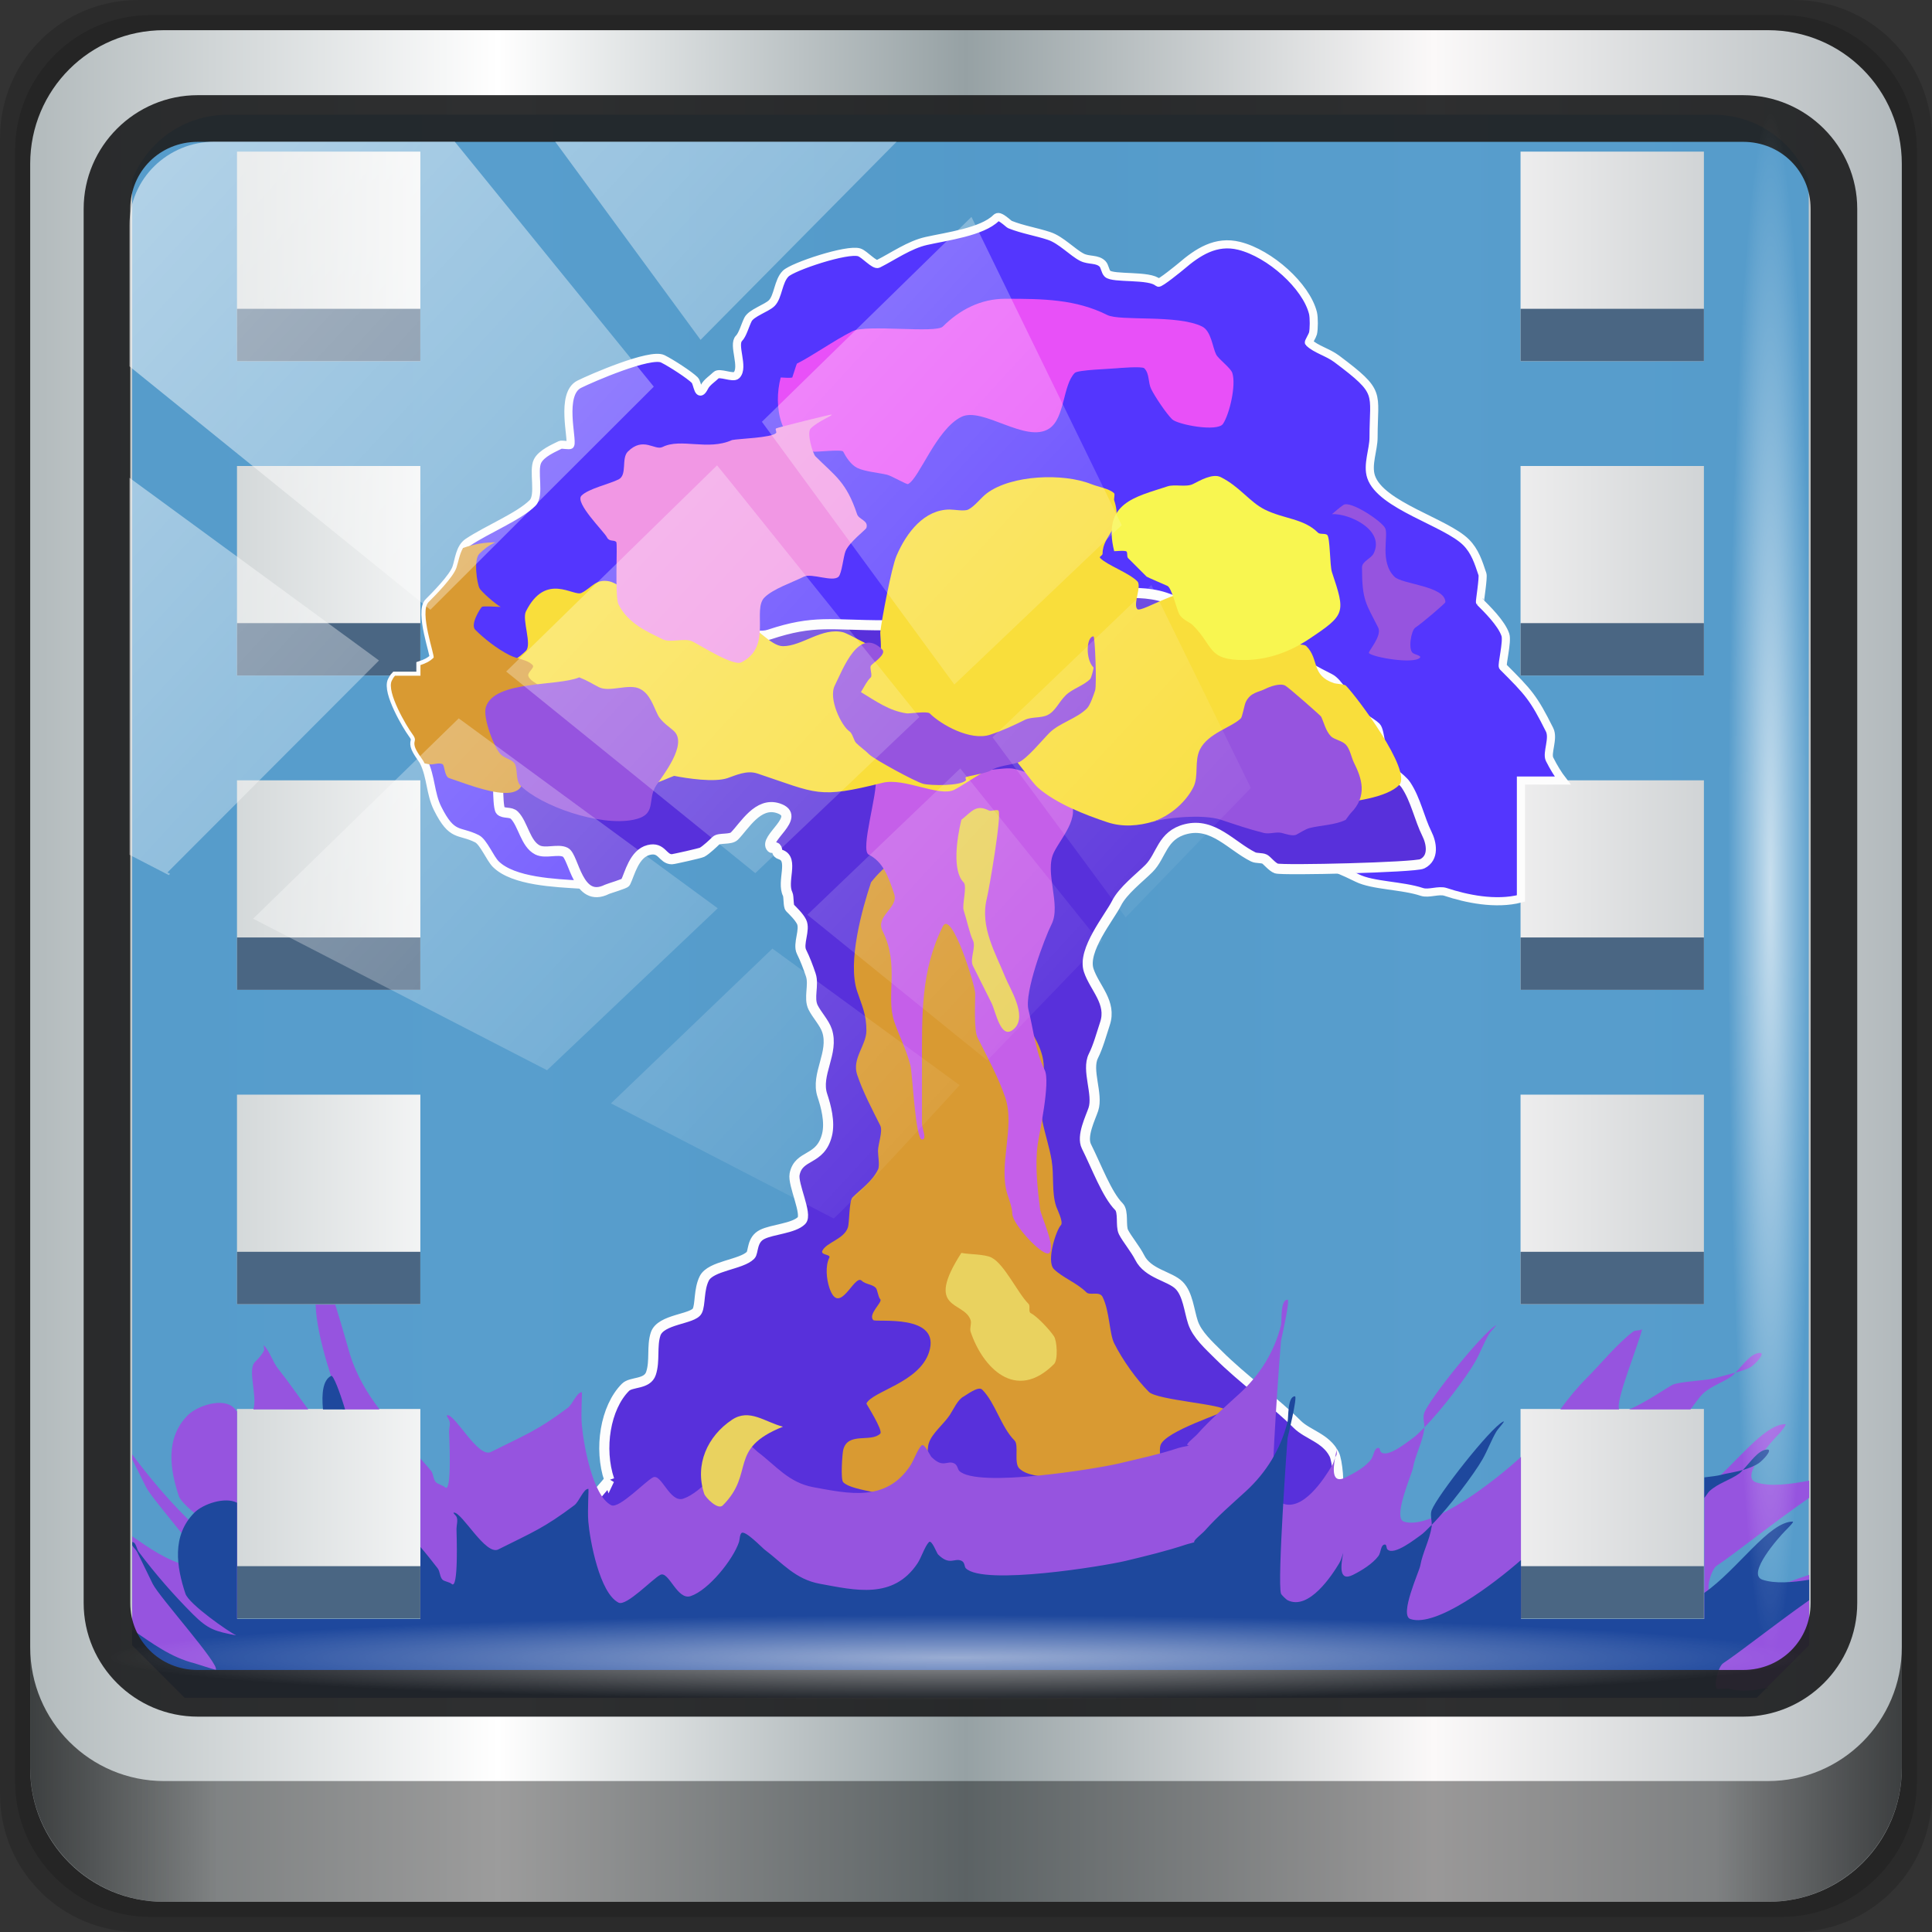 <?xml version="1.0" encoding="UTF-8" standalone="no"?>
<!-- Created with Inkscape (http://www.inkscape.org/) -->

<svg
   xmlns:dc="http://purl.org/dc/elements/1.1/"
   xmlns:cc="http://creativecommons.org/ns#"
   xmlns:rdf="http://www.w3.org/1999/02/22-rdf-syntax-ns#"
   xmlns:svg="http://www.w3.org/2000/svg"
   xmlns="http://www.w3.org/2000/svg"
   xmlns:xlink="http://www.w3.org/1999/xlink"
   xmlns:sodipodi="http://sodipodi.sourceforge.net/DTD/sodipodi-0.dtd"
   xmlns:inkscape="http://www.inkscape.org/namespaces/inkscape"
   width="96"
   height="96"
   id="svg13094"
   version="1.1"
   inkscape:version="0.92.2 5c3e80d, 2017-08-06"
   sodipodi:docname="transmageddon.svg">
  <rect width="100%" height="100%" fill="#333333" stroke="none"/>
  <sodipodi:namedview
     id="base"
     pagecolor="#ffffff"
     bordercolor="#666666"
     borderopacity="1.0"
     inkscape:pageopacity="0"
     inkscape:pageshadow="2"
     inkscape:zoom="3.1015626"
     inkscape:cx="38.366897"
     inkscape:cy="31.239983"
     inkscape:document-units="px"
     inkscape:current-layer="svg13094"
     showgrid="false"
     inkscape:snap-bbox="true"
     inkscape:bbox-paths="true"
     inkscape:bbox-nodes="true"
     inkscape:snap-bbox-edge-midpoints="true"
     inkscape:snap-bbox-midpoints="true"
     inkscape:object-paths="true"
     inkscape:snap-intersection-paths="true"
     inkscape:object-nodes="true"
     inkscape:snap-smooth-nodes="true"
     inkscape:snap-midpoints="true"
     inkscape:snap-object-midpoints="true"
     inkscape:snap-center="true"
     showguides="true"
     inkscape:guide-bbox="true"
     inkscape:window-width="1280"
     inkscape:window-height="972"
     inkscape:window-x="0"
     inkscape:window-y="23"
     inkscape:window-maximized="1"
     inkscape:snap-global="false"
     fit-margin-top="0"
     fit-margin-left="0"
     fit-margin-right="0"
     fit-margin-bottom="0"
     showborder="true"
     inkscape:showpageshadow="false"
     inkscape:snap-page="true">
    <inkscape:grid
       type="xygrid"
       id="grid3075"
       empspacing="5"
       visible="true"
       enabled="true"
       snapvisiblegridlinesonly="true"
       originx="1.6362304e-08"
       originy="18"
       spacingx="1"
       spacingy="1" />
  </sodipodi:namedview>
  <defs
     id="defs13096">
    <linearGradient
       inkscape:collect="always"
       xlink:href="#linearGradient6139-0"
       id="linearGradient4071"
       gradientUnits="userSpaceOnUse"
       gradientTransform="matrix(1.107,0,0,1.107,-5.143,-4.036)"
       x1="6"
       y1="47"
       x2="90"
       y2="47" />
    <linearGradient
       id="linearGradient6139-0">
      <stop
         id="stop6141-2"
         offset="0"
         style="stop-color:#b2babc;stop-opacity:1" />
      <stop
         style="stop-color:#ffffff;stop-opacity:1;"
         offset="0.25"
         id="stop6151-0" />
      <stop
         style="stop-color:#96a1a4;stop-opacity:1"
         offset="0.5"
         id="stop6147-1" />
      <stop
         id="stop6149-4"
         offset="0.75"
         style="stop-color:#fbf9f9;stop-opacity:1;" />
      <stop
         id="stop6143-4"
         offset="1"
         style="stop-color:#b2b9bc;stop-opacity:1" />
    </linearGradient>
    <linearGradient
       gradientTransform="translate(-2.95e-6,2.6e-5)"
       inkscape:collect="always"
       xlink:href="#linearGradient3832-0-6-1-1"
       id="linearGradient4129"
       x1="1.5"
       y1="88.172"
       x2="94.5"
       y2="88.172"
       gradientUnits="userSpaceOnUse" />
    <linearGradient
       id="linearGradient3832-0-6-1-1">
      <stop
         style="stop-color:#000000;stop-opacity:1;"
         offset="0"
         id="stop3834-6-3-7-1" />
      <stop
         id="stop3872-2-4"
         offset="0.1"
         style="stop-color:#000000;stop-opacity:0.588;" />
      <stop
         style="stop-color:#000000;stop-opacity:0.588;"
         offset="0.9"
         id="stop3844-6-2-7-6" />
      <stop
         style="stop-color:#000000;stop-opacity:1;"
         offset="1"
         id="stop3836-5-0-2-9" />
    </linearGradient>
    <radialGradient
       inkscape:collect="always"
       xlink:href="#linearGradient3737"
       id="radialGradient7462"
       gradientUnits="userSpaceOnUse"
       gradientTransform="matrix(0.975,0,0,0.049,33.899,80.167)"
       cx="13.948"
       cy="44.893"
       fx="13.948"
       fy="44.893"
       r="43.199" />
    <linearGradient
       id="linearGradient3737">
      <stop
         offset="0"
         style="stop-color:#ffffff;stop-opacity:1"
         id="stop3739" />
      <stop
         offset="1"
         style="stop-color:#ffffff;stop-opacity:0"
         id="stop3741" />
    </linearGradient>
    <radialGradient
       inkscape:collect="always"
       xlink:href="#linearGradient3737"
       id="radialGradient7464"
       gradientUnits="userSpaceOnUse"
       gradientTransform="matrix(0.888,0,0,0.049,31.545,-90.168)"
       cx="13.948"
       cy="44.893"
       fx="13.948"
       fy="44.893"
       r="43.199" />
    <linearGradient
       inkscape:collect="always"
       xlink:href="#linearGradient3737"
       id="linearGradient4767"
       gradientUnits="userSpaceOnUse"
       x1="2.771"
       y1="-28.642"
       x2="50.528"
       y2="14.514" />
    <clipPath
       id="clipPath4156-4-1"
       clipPathUnits="userSpaceOnUse">
      <path
         inkscape:connector-curvature="0"
         id="path4158-0-8"
         d="m 27.046,-55.695 -14.214,13.321 h 0.061 l 15.653,21.771 10.231,-10.546 C 38.562,-32.302 27.468,-54.819 27.046,-55.695 Z M 9.647,-39.383 -5.241,-25.321 15.988,-7.806 26.372,-18.383 Z m 31.491,12.951 -9.741,9.714 8.945,12.458 7.781,-7.555 z m -49.84,4.379 -13.754,12.982 26.283,13.846 0.061,-0.062 -0.123,-0.062 L 13.599,-5.401 -8.702,-22.053 Z m 38.015,7.401 -9.803,9.775 11.579,9.559 7.628,-7.401 -8.669,-11.009 z m 20.187,5.674 -7.383,7.216 6.188,8.542 5.82,-6.137 z m -32.195,6.322 -9.557,9.498 13.662,7.185 7.934,-7.678 z m 23.312,2.374 -7.107,6.938 8.363,6.907 5.361,-5.674 -0.061,-0.092 -0.092,0.123 -6.464,-8.203 z m -8.73,8.542 -7.505,7.339 10.354,5.458 c 1.397,-1.321 5.675,-6.123 5.851,-6.322 z"
         style="opacity:0.6;fill:#ffffff;fill-opacity:1;stroke:none" />
    </clipPath>
    <linearGradient
       id="ButtonShadow-16"
       gradientTransform="scale(1.006,0.994)"
       x1="45.448"
       y1="92.54"
       x2="45.448"
       y2="7.017"
       gradientUnits="userSpaceOnUse">
      <stop
         style="stop-color:#000000;stop-opacity:1;"
         offset="0"
         id="stop3750-6" />
      <stop
         style="stop-color:#000000;stop-opacity:0.588;"
         offset="1"
         id="stop3752-4" />
    </linearGradient>
    <clipPath
       clipPathUnits="userSpaceOnUse"
       id="clipPath4355-7">
      <rect
         style="fill:#ffffff;fill-opacity:1;fill-rule:nonzero;stroke:none"
         id="rect4357-5"
         width="84"
         height="80"
         x="6"
         y="6"
         rx="6"
         ry="6" />
    </clipPath>
    <clipPath
       clipPathUnits="userSpaceOnUse"
       id="clipPath4355-9">
      <rect
         style="fill:#ffffff;fill-opacity:1;fill-rule:nonzero;stroke:none"
         id="rect4357-1"
         width="84"
         height="80"
         x="6"
         y="6"
         rx="6"
         ry="6" />
    </clipPath>
    <clipPath
       clipPathUnits="userSpaceOnUse"
       id="clipPath4355-1">
      <rect
         style="fill:#ffffff;fill-opacity:1;fill-rule:nonzero;stroke:none"
         id="rect4357-9"
         width="84"
         height="80"
         x="6"
         y="6"
         rx="6"
         ry="6" />
    </clipPath>
    <clipPath
       clipPathUnits="userSpaceOnUse"
       id="clipPath3943-52-0">
      <path
         id="path3945-4-1"
         d="m 69.781,20.844 -5,3.438 c 5.587,5.537 9,13.328 9,21.812 0,8.434 -3.377,16.096 -8.906,21.625 l 5,3.438 C 76.078,64.576 80,55.844 80,46.094 c 2e-6,-9.797 -3.963,-18.66 -10.219,-25.25 z M 40,24.062 28.906,36.219 H 21.5 c -0.823,0 -1.5,0.677 -1.5,1.5 v 1 14.844 1 c 0,0.823 0.684,1.61 1.5,1.5 h 7.406 L 40,68 V 66 26.062 Z m 20.594,3.281 -5,3.438 L 55.5,30.875 c 3.938,3.89 6.406,9.25 6.406,15.219 0,5.921 -2.43,11.148 -6.312,15.031 l 0.094,0.094 5.094,3.438 c 4.475,-4.908 7.25,-11.402 7.25,-18.562 0,-7.231 -2.879,-13.831 -7.438,-18.75 z m -9.25,6.5 -5.219,3.625 c 2.222,2.218 3.719,5.24 3.719,8.625 0,3.337 -1.459,6.228 -3.625,8.438 l 5.219,3.625 c 2.822,-3.237 4.531,-7.434 4.531,-12.062 0,-4.673 -1.754,-9.001 -4.625,-12.25 z"
         style="color:#000000;display:inline;overflow:visible;visibility:visible;opacity:0.8;fill:#ff00ff;fill-opacity:1;fill-rule:nonzero;stroke:none;stroke-width:1;marker:none;enable-background:accumulate"
         inkscape:connector-curvature="0" />
    </clipPath>
  </defs>
  <g
     id="g3043"
     inkscape:export-filename="folder.png"
     inkscape:export-xdpi="90"
     inkscape:export-ydpi="90"
     transform="translate(-0.625,32.082)" />
  <g
     id="scalable"
     transform="matrix(1.039,0,0,1.039,1214.722,1910.812)"
     inkscape:label="#g3701"
     style="fill:#ffffff" />
  <path
     style="display:inline;opacity:0.15;fill:#000000;fill-opacity:1;fill-rule:nonzero;stroke:none"
     d="M 89.143,2.6e-5 H 6.857 C 3.058,2.6e-5 -5.5e-7,3.058 -5.5e-7,6.857 V 89.143 c 0,3.799 3.058,6.857 6.857,6.857 H 89.143 c 3.799,0 6.857,-3.058 6.857,-6.857 V 6.857 C 96,3.058 92.942,2.6e-5 89.143,2.6e-5 Z"
     id="path3288"
     inkscape:connector-curvature="0" />
  <path
     inkscape:connector-curvature="0"
     id="path4085"
     d="M 88.5,0.75 H 7.5 c -3.739,0 -6.75,3.01 -6.75,6.75 V 88.5 c 0,3.74 3.011,6.75 6.75,6.75 H 88.5 c 3.74,0 6.75,-3.01 6.75,-6.75 V 7.5 c 0,-3.739 -3.01,-6.75 -6.75,-6.75 z"
     style="display:inline;opacity:0.15;fill:#000000;fill-opacity:1;fill-rule:nonzero;stroke:none" />
  <path
     style="display:inline;fill:url(#linearGradient4071);fill-opacity:1;fill-rule:nonzero;stroke:none"
     d="M 87.857,1.5 H 8.143 c -3.68,0 -6.643,2.963 -6.643,6.643 V 87.857 c 0,3.68 2.963,6.643 6.643,6.643 H 87.857 c 3.68,0 6.643,-2.963 6.643,-6.643 V 8.143 c 0,-3.68 -2.963,-6.643 -6.643,-6.643 z"
     id="rect4251-1"
     inkscape:connector-curvature="0" />
  <g
     transform="translate(147.063,-68.453)"
     id="g1085">
    <g
       id="g974">
      <path
         inkscape:connector-curvature="0"
         style="display:inline;opacity:0.96;fill:#519acb;fill-opacity:1;fill-rule:nonzero;stroke:none;stroke-width:1.03"
         d="m -135.736,74.152 c -2.177,0 -4.008,1.331 -4.758,3.24 v 36.342 34.662 c 1.123,1.405 2.822,2.318 4.758,2.318 h 4.1 65.59 4.1 c 1.935,0 3.635,-0.913 4.758,-2.318 v -34.662 -36.342 c -0.75,-1.909 -2.58,-3.24 -4.758,-3.24 z m 0.449,1.836 h 9.111 v 10.412 h -9.111 z m 63.779,0 h 9.111 v 10.412 h -9.111 z m -63.779,15.619 h 9.111 v 10.412 h -9.111 z m 63.779,0 h 9.111 v 10.412 h -9.111 z m -63.779,15.619 h 9.111 v 10.412 h -9.111 z m 63.779,0 h 9.111 v 10.412 h -9.111 z m -63.779,15.619 h 9.111 v 10.414 h -9.111 z m 63.779,0 h 9.111 v 10.414 h -9.111 z m -63.779,15.619 h 9.111 v 10.414 h -9.111 z m 63.779,0 h 9.111 v 10.414 h -9.111 z"
         id="path3400-6" />
      <path
         sodipodi:nodetypes="cccccccccccccccccccccccccccccccccccccccccccccccccc"
         inkscape:connector-curvature="0"
         id="path4021"
         d="m -135.287,83.797 v 2.603 h 9.111 v -2.603 z m 63.779,0 v 2.603 h 9.111 v -2.603 z m -63.779,15.619 v 2.603 h 9.111 v -2.603 z m 63.779,0 v 2.603 h 9.111 v -2.603 z m -63.779,15.619 v 2.603 h 9.111 v -2.603 z m 63.779,0 v 2.603 h 9.111 v -2.603 z m -63.779,15.619 v 2.603 h 9.111 v -2.603 z m 63.779,0 v 2.603 h 9.111 v -2.603 z M -135.287,146.275 v 2.603 h 9.111 V 146.275 Z m 63.779,0 v 2.603 h 9.111 V 146.275 Z"
         style="color:#000000;display:inline;overflow:visible;visibility:visible;fill:#4a6683;fill-opacity:1;fill-rule:nonzero;stroke:none;stroke-width:2.975;marker:none;enable-background:accumulate" />
      <g
         id="g3863"
         transform="matrix(1.302,0,0,1.302,-140.494,69.48)">
        <path
           style="color:#000000;display:inline;overflow:visible;visibility:visible;fill:#5436fe;fill-opacity:1;fill-rule:nonzero;stroke:#fdfdfd;stroke-width:0.31;stroke-miterlimit:4;stroke-dasharray:none;stroke-opacity:1;marker:none;enable-background:accumulate"
           d="m 33.094,7.5 c -0.051,-0.016 -0.091,-0.002 -0.125,0.031 -0.527,0.527 -1.883,0.703 -2.656,0.875 -0.656,0.146 -1.279,0.592 -1.844,0.875 -0.141,0.07 -0.514,-0.369 -0.719,-0.438 -0.458,-0.153 -2.545,0.545 -2.812,0.812 -0.289,0.289 -0.282,0.876 -0.531,1.125 -0.194,0.194 -0.78,0.372 -0.906,0.625 -0.114,0.229 -0.205,0.58 -0.344,0.719 -0.249,0.249 0.206,1.106 -0.094,1.406 -0.133,0.133 -0.649,-0.133 -0.781,0 -0.124,0.124 -0.355,0.273 -0.438,0.438 -0.248,0.495 -0.254,-0.129 -0.375,-0.25 -0.196,-0.196 -0.883,-0.644 -1.219,-0.812 -0.474,-0.237 -2.724,0.737 -3.188,0.969 -0.74,0.37 -0.243,2.111 -0.344,2.312 -0.02,0.039 -0.329,-0.023 -0.375,0 -0.258,0.129 -0.725,0.324 -0.875,0.625 -0.184,0.368 0.108,1.299 -0.188,1.594 -0.515,0.515 -1.724,1.004 -2.469,1.5 -0.308,0.205 -0.339,0.674 -0.438,0.969 -0.124,0.373 -0.833,1.083 -1.062,1.312 -0.375,0.375 0.25,2.062 0.188,2.125 -0.144,0.144 -0.32,0.221 -0.5,0.281 V 25 h -0.969 c -0.053,0.055 -0.086,0.11 -0.125,0.188 -0.214,0.429 0.575,1.756 0.781,2.031 0.2,0.267 0.035,0.233 0.094,0.469 0.051,0.202 0.291,0.488 0.344,0.594 0.284,0.569 0.248,1.214 0.531,1.781 0.558,1.117 0.809,0.811 1.5,1.156 0.252,0.126 0.502,0.752 0.719,0.969 0.672,0.672 2.311,0.723 3.188,0.781 0.692,-0.138 1.767,-0.627 2.031,-1.156 0.093,-0.185 0.202,-0.546 0.344,-0.688 0.303,-0.303 0.836,-0.324 1.25,-0.531 0.615,-0.308 1.149,-0.762 1.75,-1.062 0.298,-0.149 1.572,-0.101 1.875,0 0.492,0.164 1.222,0.065 1.688,0.344 0.677,0.406 1.679,0.826 2.625,1.062 1.212,0.303 2.773,-0.094 4,-0.094 0.616,0 2.114,0.271 2.656,0 0.657,-0.329 3.378,-1.103 4.062,-0.875 1.05,0.35 2.062,0.719 3.094,1.062 0.285,0.095 0.485,0.363 0.781,0.438 1.352,0.338 2.565,0.767 3.531,1.25 0.591,0.295 1.715,0.28 2.469,0.531 0.265,0.088 0.641,-0.088 0.906,0 0.78,0.26 1.917,0.503 2.875,0.25 V 29 h 1.594 c -0.173,-0.225 -0.341,-0.495 -0.5,-0.812 -0.119,-0.238 0.166,-0.793 0,-1.125 -0.614,-1.229 -0.799,-1.424 -1.781,-2.406 -0.055,-0.055 0.179,-0.963 0.094,-1.219 -0.148,-0.444 -0.719,-1 -0.969,-1.25 -0.016,-0.016 0.136,-0.935 0.094,-1.062 -0.155,-0.465 -0.287,-0.88 -0.625,-1.219 -0.767,-0.767 -3.26,-1.406 -3.625,-2.5 -0.153,-0.459 0.094,-1.036 0.094,-1.5 0,-1.748 0.332,-1.697 -1.406,-3 -0.338,-0.254 -0.806,-0.368 -1.062,-0.625 -0.015,-0.015 0.136,-0.263 0.156,-0.344 0.04,-0.16 0.043,-0.609 0,-0.781 C 44.805,10.126 43.419,8.886 42.25,8.594 41.356,8.37 40.664,8.833 40.031,9.375 39.992,9.409 39.207,10.051 39.156,10 38.843,9.687 37.428,9.865 37.219,9.656 37.13,9.568 37.12,9.37 37.031,9.281 36.826,9.076 36.515,9.164 36.25,9.031 35.896,8.854 35.448,8.368 35,8.219 34.51,8.055 33.989,7.977 33.5,7.781 33.45,7.761 33.246,7.549 33.094,7.5 Z"
           id="path3794"
           inkscape:connector-curvature="0" />
        <path
           inkscape:connector-curvature="0"
           id="path3792"
           d="m 18.208,55.691 c -0.401,-1.188 -0.156,-2.761 0.619,-3.536 0.219,-0.219 0.829,-0.099 0.972,-0.53 0.159,-0.478 0.023,-1.042 0.177,-1.503 0.192,-0.576 1.429,-0.559 1.591,-0.884 0.121,-0.242 0.052,-0.811 0.265,-1.237 0.244,-0.487 1.404,-0.52 1.768,-0.884 0.116,-0.116 0.036,-0.593 0.442,-0.795 0.391,-0.196 1.199,-0.227 1.503,-0.53 0.234,-0.234 -0.343,-1.38 -0.265,-1.768 0.156,-0.782 0.984,-0.488 1.237,-1.503 0.122,-0.49 -0.041,-1.095 -0.177,-1.503 -0.269,-0.806 0.458,-1.63 0.177,-2.475 -0.101,-0.302 -0.388,-0.599 -0.53,-0.884 -0.181,-0.362 0.04,-0.851 -0.088,-1.237 -0.101,-0.303 -0.221,-0.618 -0.354,-0.884 -0.153,-0.306 0.153,-0.843 0,-1.149 -0.097,-0.194 -0.327,-0.415 -0.442,-0.53 -0.068,-0.068 -0.039,-0.431 -0.088,-0.53 -0.238,-0.476 0.249,-1.331 -0.265,-1.503 -0.222,-0.074 -0.077,-0.165 -0.177,-0.265 -0.042,-0.042 -0.135,0.042 -0.177,0 -0.337,-0.337 1.2,-1.191 0.265,-1.503 -0.78,-0.26 -1.295,0.676 -1.679,1.061 -0.15,0.15 -0.585,0.054 -0.707,0.177 -0.061,0.061 -0.378,0.366 -0.53,0.442 -0.076,0.038 -1.083,0.265 -1.149,0.265 -0.355,0 -0.375,-0.481 -0.884,-0.354 -0.561,0.14 -0.726,0.922 -0.884,1.237 -0.026,0.053 -0.646,0.235 -0.707,0.265 -1.124,0.562 -1.256,-1.246 -1.591,-1.414 -0.282,-0.141 -0.757,0.063 -1.061,-0.088 -0.462,-0.231 -0.551,-0.993 -0.884,-1.326 -0.14,-0.14 -0.408,-0.054 -0.53,-0.177 -0.075,-0.075 -0.088,-0.669 -0.088,-0.795 0,-0.966 -0.221,-0.984 0.707,-1.679 0.106,-0.079 0.478,-0.125 0.53,-0.177 0.225,-0.225 0.219,-0.463 0.53,-0.619 0.25,-0.125 0.677,-0.058 0.884,-0.265 0.382,-0.382 -0.443,-1.677 -0.177,-2.21 0.369,-0.738 1.427,-0.897 1.945,-1.414 0.066,-0.066 0.613,0 0.707,0 0.843,0 2.362,-0.273 3.182,0 0.523,0.174 1.468,0.63 2.033,0.442 1.731,-0.577 2.36,-0.354 4.419,-0.354 0.121,0 0.704,0.091 0.795,0 0.24,-0.24 0.379,-0.909 0.619,-1.149 0.04,-0.04 0.653,-0.159 0.707,-0.177 0.215,-0.072 0.57,-0.265 0.795,-0.265 0.207,0 0.331,0.138 0.53,0.088 0.595,-0.149 0.001,-0.001 0.177,-0.177 0.4,-0.4 2.438,0.346 2.917,0.442 1.311,0.262 2.887,-0.246 4.154,0.177 0.804,0.268 1.497,0.794 2.298,1.061 0.367,0.122 1.535,0.033 1.768,0.265 1.12,1.12 0.987,1.156 2.21,1.768 0.318,0.159 0.638,0.78 0.884,1.149 0.18,0.269 0.715,0.538 0.884,0.707 0.138,0.138 0.195,1.028 0.265,1.237 0.133,0.398 0.683,0.671 0.884,0.972 0.372,0.558 0.512,1.289 0.795,1.856 0.178,0.355 0.286,0.918 -0.177,1.149 -0.275,0.138 -5.32,0.26 -5.568,0.177 -0.153,-0.051 -0.365,-0.315 -0.442,-0.354 -0.121,-0.061 -0.315,-0.025 -0.442,-0.088 -0.836,-0.418 -1.527,-1.32 -2.563,-1.061 -0.927,0.232 -0.925,1.013 -1.414,1.503 -0.359,0.359 -0.996,0.844 -1.237,1.326 -0.269,0.539 -1.317,1.794 -1.061,2.563 0.225,0.674 0.888,1.225 0.619,2.033 -0.136,0.408 -0.256,0.866 -0.442,1.237 -0.27,0.539 0.192,1.456 0,2.033 -0.109,0.326 -0.462,1.02 -0.265,1.414 0.392,0.784 0.784,1.845 1.237,2.298 0.193,0.193 0.058,0.734 0.177,0.972 0.131,0.261 0.458,0.651 0.619,0.972 0.314,0.628 1.148,0.706 1.503,1.061 0.336,0.336 0.383,0.971 0.53,1.414 0.158,0.475 0.614,0.879 0.972,1.237 0.896,0.896 2.182,1.829 3.005,2.652 0.399,0.399 1.1,0.521 1.414,1.149 0.116,0.231 0.226,1.227 0.088,1.503 -0.814,1.627 -2.496,1.591 -4.154,2.033 -0.66,0.176 -1.263,0.394 -1.945,0.53 -1.338,0.268 -2.64,0.721 -3.977,0.972 -0.716,0.134 -1.408,0.009 -2.121,0.088 -2.542,0.282 -5.023,0.354 -7.601,0.354 -0.578,0 -0.95,0.098 -1.503,0.177 -1.647,0.235 -3.425,-0.11 -4.95,-0.619 -0.459,-0.153 -1.031,-0.412 -1.414,-0.795 -0.186,-0.186 -0.865,-2.158 -0.707,-2.475 0.136,-0.272 0.423,-0.534 0.619,-0.795 z"
           style="color:#000000;display:inline;overflow:visible;visibility:visible;fill:#5830db;fill-opacity:1;fill-rule:nonzero;stroke:#fdfdfd;stroke-width:0.386;stroke-miterlimit:4;stroke-dasharray:none;stroke-opacity:1;marker:none;enable-background:accumulate" />
        <path
           inkscape:connector-curvature="0"
           id="path3829"
           d="m 28.196,32.887 c -0.328,0.982 -0.907,3.024 -0.53,4.154 0.183,0.55 0.354,0.875 0.354,1.503 0,0.556 -0.558,1.067 -0.354,1.679 0.224,0.671 0.582,1.34 0.884,1.945 0.105,0.211 -0.088,0.708 -0.088,0.972 0,0.171 0.075,0.557 0,0.707 -0.234,0.469 -0.659,0.747 -0.972,1.061 -0.135,0.135 -0.112,0.953 -0.177,1.149 -0.149,0.447 -0.812,0.563 -0.972,0.884 -0.087,0.174 0.33,0.136 0.265,0.265 -0.161,0.322 -0.109,0.821 0,1.149 0.383,1.15 0.953,-0.55 1.237,-0.265 0.133,0.133 0.398,0.133 0.53,0.265 0.074,0.074 0.093,0.358 0.177,0.442 0.102,0.102 -0.486,0.575 -0.265,0.795 0.096,0.096 2.623,-0.268 2.121,1.237 -0.384,1.153 -2.151,1.474 -2.386,1.945 -0.007,0.013 0.647,1.032 0.53,1.149 -0.352,0.352 -1.24,-0.078 -1.414,0.619 -0.034,0.135 -0.109,1.129 0,1.237 0.387,0.387 2.035,0.357 2.298,0.884 0.053,0.106 0.735,0.414 0.884,0.265 0.476,-0.476 -0.125,-2.011 0.088,-2.652 0.124,-0.371 0.563,-0.712 0.795,-1.061 0.144,-0.217 0.306,-0.595 0.53,-0.707 0.101,-0.051 0.559,-0.413 0.707,-0.265 0.505,0.505 0.716,1.423 1.237,1.945 0.171,0.171 -0.032,0.852 0.177,1.061 0.541,0.541 2.043,0.109 2.475,0.972 0.333,0.667 -0.976,2.21 0.354,2.21 0.156,0 0.666,0.086 0.795,0 0.573,-0.382 1.592,-0.885 2.033,-1.326 0.064,-0.064 0,-0.428 0,-0.53 0,-0.501 -0.385,-1.85 -0.265,-2.21 0.18,-0.54 2.475,-1.247 2.475,-1.326 0,-0.23 -2.599,-0.389 -2.917,-0.707 -0.471,-0.471 -1.003,-1.21 -1.326,-1.856 -0.184,-0.368 -0.174,-1.231 -0.442,-1.768 -0.118,-0.236 -0.483,-0.041 -0.619,-0.177 -0.365,-0.365 -0.918,-0.565 -1.237,-0.884 -0.306,-0.306 0.09,-1.504 0.265,-1.679 0.109,-0.109 -0.15,-0.625 -0.177,-0.707 -0.184,-0.553 -0.077,-1.17 -0.177,-1.768 -0.085,-0.508 -0.252,-0.996 -0.354,-1.503 -0.158,-0.789 0.195,-1.696 0,-2.475 -0.183,-0.732 -0.733,-1.314 -0.972,-2.033 -0.1,-0.299 -0.099,-0.662 -0.177,-0.972 -0.18,-0.719 0.298,-2.408 0,-3.005 -0.215,-0.429 -0.583,-0.697 -0.884,-1.149 -0.345,-0.518 -0.973,-1.723 -1.945,-1.237 -0.212,0.106 -0.382,0.363 -0.619,0.442 -0.893,0.298 -1.4,0.645 -1.945,1.326 z"
           style="color:#000000;display:inline;overflow:visible;visibility:visible;fill:#d99a32;fill-opacity:1;fill-rule:nonzero;stroke:none;stroke-width:2;marker:none;enable-background:accumulate" />
        <path
           style="color:#000000;display:inline;overflow:visible;visibility:visible;fill:#9654df;fill-opacity:1;fill-rule:nonzero;stroke:none;stroke-width:2;marker:none;enable-background:accumulate"
           d="m 44.094,48.812 c -0.289,0 -0.211,0.812 -0.25,0.969 -0.259,1.034 -0.808,1.905 -1.594,2.625 -0.538,0.493 -1.106,0.983 -1.594,1.531 -0.125,0.141 -0.532,0.438 -0.344,0.438 0.121,0 -0.26,0.055 -0.375,0.094 -0.747,0.249 -1.512,0.409 -2.281,0.594 -0.799,0.192 -5.422,0.953 -6.094,0.281 C 31.505,55.286 31.497,55.123 31.375,55.062 31.097,54.924 30.956,55.269 30.5,54.812 30.454,54.766 30.229,54.271 30.125,54.375 29.966,54.534 29.836,54.933 29.688,55.156 28.76,56.548 27.331,56.211 26,55.969 25.052,55.796 24.571,55.147 23.875,54.625 23.795,54.565 23.099,53.87 22.969,54 c -0.069,0.069 -0.033,0.288 -0.062,0.375 -0.221,0.662 -1.186,1.802 -1.875,2.031 -0.516,0.172 -0.836,-0.973 -1.156,-0.812 -0.291,0.146 -1.297,1.211 -1.594,1.062 -0.728,-0.364 -1.066,-2.388 -1.125,-3.094 -0.037,-0.446 0.026,-1.219 0,-1.219 -0.187,0 -0.351,0.458 -0.531,0.594 -1.164,0.873 -1.616,1.027 -2.938,1.688 -0.483,0.241 -1.34,-1.406 -1.656,-1.406 -0.066,0 0.033,0.129 0.062,0.188 0.066,0.132 0,0.29 0,0.438 0,0.12 0.122,2.404 -0.156,2.125 -0.062,-0.062 -0.282,-0.125 -0.344,-0.188 -0.112,-0.112 -0.09,-0.312 -0.188,-0.438 C 11.28,55.182 11.133,55.033 11,54.875 V 61 H 4 v -7.938 c -0.009,-0.003 -0.022,0.003 -0.031,0 C 3.97,53.036 3.927,52.989 3.875,52.938 3.475,52.538 2.494,52.85 2.125,53.219 1.249,54.095 1.444,55.301 1.781,56.312 1.916,56.717 3.438,57.772 3.719,57.906 2.914,57.745 2.626,57.689 2.031,57.094 1.3,56.363 0.623,55.549 0,54.719 v 0.188 l 0.531,1.062 c 0.256,0.512 2.557,3.068 2.375,3.25 -0.008,0.008 -0.771,-0.247 -0.781,-0.25 C 1.316,58.766 0.657,58.295 0,57.844 V 62 l 2,2 h 30 30 l 2,-2 v -2.688 c -1.098,0.352 -2.146,0.932 -3.375,0.625 -0.046,-0.011 -0.419,0.037 -0.438,0 -0.106,-0.212 0.1,-0.848 0.281,-0.969 C 61.183,58.493 62.6,57.343 64,56.375 v -0.656 c -0.722,0.135 -1.491,0.243 -2.031,0.062 -0.636,-0.212 0.644,-1.613 0.875,-1.844 0.049,-0.049 0.316,-0.375 0.25,-0.375 -0.838,0 -1.927,1.56 -3.094,2.5 V 61 h -7 v -6.188 c -0.867,0.805 -3.397,2.826 -4.469,2.469 -0.434,-0.145 0.303,-1.807 0.344,-2.031 0.094,-0.52 0.356,-0.972 0.438,-1.5 0.003,-0.02 -7.17e-4,-0.042 0,-0.062 -0.157,0.159 -0.322,0.329 -0.438,0.406 -0.159,0.106 -0.967,0.783 -1.219,0.531 -0.047,-0.047 -0.028,-0.156 -0.094,-0.156 -0.172,0 -0.178,0.3 -0.281,0.438 -0.227,0.303 -0.655,0.531 -0.969,0.688 -0.54,0.27 -0.481,-0.32 -0.406,-0.75 -0.036,0.107 -0.067,0.216 -0.125,0.312 -0.268,0.446 -1.123,1.813 -1.938,1.406 -0.048,-0.024 -0.265,-0.2 -0.281,-0.25 -0.15,-0.449 0.275,-5.904 0.281,-5.938 0.003,-0.013 0.359,-1.562 0.25,-1.562 z m 1.812,6.031 c 0.015,-0.044 0.048,-0.081 0.062,-0.125 0.006,-0.017 -0.004,-0.25 0,-0.25 0.029,0 -0.026,0.164 -0.062,0.375 z M 49.312,53.688 c 0.683,-0.69 1.618,-1.94 1.938,-2.5 0.194,-0.34 0.341,-0.746 0.531,-1.062 0.054,-0.089 0.23,-0.274 0.281,-0.344 -0.488,0.244 -2.536,2.788 -2.75,3.344 -0.067,0.173 0.006,0.376 0,0.562 z M 7,49 c 0.034,1.262 0.738,3.21 1.031,4 H 9.438 C 8.961,52.373 8.555,51.683 8.312,50.906 8.256,50.725 7.994,49.777 7.75,49 Z m 50.625,0.938 c -0.097,0.073 -0.247,0.021 -0.344,0.094 -0.606,0.455 -1.24,1.24 -1.781,1.781 -0.365,0.365 -0.691,0.768 -1,1.188 h 2.25 c -0.16,-0.297 0.689,-2.34 0.875,-3.062 z m -52.594,0.625 c -0.042,-0.042 0.026,0.135 0,0.188 C 4.942,50.929 4.819,51.056 4.688,51.188 4.385,51.49 4.786,52.457 4.625,53 H 6.719 C 6.34,52.496 5.969,51.946 5.562,51.438 5.363,51.188 5.249,50.78 5.031,50.562 Z M 62.125,50.844 c -0.349,0 -0.667,0.482 -0.938,0.75 0.23,-0.065 0.454,-0.126 0.594,-0.219 0.177,-0.118 0.556,-0.531 0.344,-0.531 z m -0.938,0.75 c -0.296,0.084 -0.6,0.161 -0.812,0.219 -0.335,0.091 -1.336,0.121 -1.594,0.25 C 58.605,52.151 57.675,52.788 57.125,53 h 2.344 c 0.191,-0.256 0.382,-0.513 0.469,-0.594 0.346,-0.32 0.748,-0.414 1.125,-0.688 0.035,-0.025 0.088,-0.088 0.125,-0.125 z"
           id="path3831"
           inkscape:connector-curvature="0" />
        <path
           style="color:#000000;display:inline;overflow:visible;visibility:visible;fill:#1e489d;fill-opacity:1;fill-rule:nonzero;stroke:none;stroke-width:2;marker:none;enable-background:accumulate"
           d="M 7.594,51.719 C 7.282,51.875 7.223,52.375 7.281,53 H 8.125 C 7.917,52.312 7.672,51.68 7.594,51.719 Z M 44.375,52.5 c -0.289,0 -0.242,0.812 -0.281,0.969 -0.259,1.034 -0.808,1.936 -1.594,2.656 -0.538,0.493 -1.075,0.951 -1.562,1.5 -0.11,0.123 -0.451,0.378 -0.406,0.438 0.041,0.007 -0.207,0.059 -0.312,0.094 -0.747,0.249 -1.543,0.44 -2.312,0.625 -0.799,0.192 -5.422,0.953 -6.094,0.281 -0.058,-0.058 -0.034,-0.22 -0.156,-0.281 -0.278,-0.139 -0.45,0.206 -0.906,-0.25 -0.046,-0.046 -0.24,-0.573 -0.344,-0.469 -0.159,0.159 -0.289,0.589 -0.438,0.812 -0.928,1.391 -2.388,1.023 -3.719,0.781 -0.948,-0.172 -1.429,-0.791 -2.125,-1.312 -0.08,-0.06 -0.745,-0.755 -0.875,-0.625 -0.069,0.069 -0.065,0.256 -0.094,0.344 -0.221,0.662 -1.155,1.833 -1.844,2.062 -0.516,0.172 -0.836,-0.973 -1.156,-0.812 -0.291,0.146 -1.297,1.211 -1.594,1.062 -0.728,-0.364 -1.097,-2.388 -1.156,-3.094 -0.037,-0.446 0.026,-1.25 0,-1.25 -0.187,0 -0.351,0.489 -0.531,0.625 -1.164,0.873 -1.585,1.027 -2.906,1.688 -0.483,0.241 -1.372,-1.406 -1.688,-1.406 -0.066,0 0.064,0.097 0.094,0.156 0.066,0.132 0,0.321 0,0.469 0,0.12 0.091,2.372 -0.188,2.094 C 12.125,59.594 11.906,59.562 11.844,59.5 11.732,59.388 11.754,59.188 11.656,59.062 11.445,58.79 11.228,58.513 11,58.25 V 61 H 4 V 56.562 C 3.543,56.324 2.707,56.606 2.375,56.938 1.499,57.814 1.694,59.02 2.031,60.031 2.166,60.436 3.688,61.49 3.969,61.625 3.164,61.464 2.908,61.408 2.312,60.812 1.581,60.081 0.873,59.268 0.25,58.438 0.162,58.32 0.147,58.062 0,58.062 v 0.125 c 0.049,0.079 0.152,0.18 0.188,0.25 l 0.594,1.219 C 1.037,60.168 3.369,62.756 3.188,62.938 3.179,62.946 2.385,62.69 2.375,62.688 1.463,62.46 0.74,61.908 0,61.406 V 62 l 2,2 h 30 30 l 0.375,-0.375 c -0.473,0.107 -0.945,0.162 -1.469,0.031 -0.046,-0.011 -0.419,0.037 -0.438,0 -0.106,-0.212 0.069,-0.848 0.25,-0.969 C 61.383,62.244 62.695,61.201 64,60.281 V 59.5 c -0.647,0.106 -1.309,0.157 -1.781,0 -0.636,-0.212 0.644,-1.644 0.875,-1.875 0.049,-0.049 0.347,-0.344 0.281,-0.344 -0.907,0 -2.1,1.829 -3.375,2.719 v 1 h -7 v -2.25 c -1.033,0.904 -3.232,2.579 -4.219,2.25 -0.434,-0.145 0.334,-1.807 0.375,-2.031 0.094,-0.52 0.356,-0.972 0.438,-1.5 0.003,-0.02 -7.31e-4,-0.042 0,-0.062 -0.163,0.166 -0.319,0.327 -0.438,0.406 -0.159,0.106 -0.998,0.783 -1.25,0.531 -0.047,-0.047 -0.028,-0.188 -0.094,-0.188 -0.172,0 -0.147,0.3 -0.25,0.438 -0.227,0.303 -0.655,0.562 -0.969,0.719 -0.579,0.29 -0.453,-0.416 -0.375,-0.844 -0.047,0.141 -0.08,0.279 -0.156,0.406 -0.268,0.446 -1.155,1.813 -1.969,1.406 -0.048,-0.024 -0.233,-0.2 -0.25,-0.25 -0.15,-0.449 0.244,-5.904 0.25,-5.938 C 44.096,54.08 44.484,52.5 44.375,52.5 Z m 5.219,4.906 c 0.682,-0.693 1.62,-1.944 1.938,-2.5 0.194,-0.34 0.341,-0.746 0.531,-1.062 0.076,-0.126 0.382,-0.441 0.25,-0.375 -0.488,0.244 -2.505,2.819 -2.719,3.375 -0.067,0.173 0.007,0.376 0,0.562 z m 12.812,-2.875 c -0.349,0 -0.667,0.513 -0.938,0.781 0.23,-0.065 0.454,-0.157 0.594,-0.25 0.177,-0.118 0.556,-0.531 0.344,-0.531 z m -0.938,0.781 C 61.173,55.396 60.837,55.442 60.625,55.5 60.496,55.535 60.245,55.565 60,55.594 V 56.375 c 0.057,-0.067 0.151,-0.217 0.188,-0.25 0.346,-0.32 0.78,-0.414 1.156,-0.688 0.035,-0.025 0.088,-0.088 0.125,-0.125 z"
           id="path3790"
           inkscape:connector-curvature="0" />
        <path
           inkscape:connector-curvature="0"
           id="path3823"
           d="m 28.373,28.91 c 0.094,0.555 -0.604,2.747 -0.265,2.917 0.549,0.275 0.752,0.842 0.972,1.503 0.177,0.531 -0.733,0.833 -0.442,1.414 0.653,1.305 0.116,2.47 0.442,3.447 0.179,0.537 0.466,1.07 0.619,1.679 0.082,0.327 0.191,2.828 0.442,2.828 0.206,0 0,-0.412 0,-0.619 0,-0.737 0,-1.473 0,-2.21 0,-1.901 -0.052,-3.608 0.795,-5.303 0.33,-0.659 1.237,2.255 1.237,2.563 0,0.338 -0.056,1.39 0.088,1.679 0.363,0.727 0.809,1.543 1.061,2.298 0.379,1.136 -0.286,2.589 0.088,3.712 0.063,0.19 0.177,0.509 0.177,0.707 0,0.417 1.211,1.705 1.414,1.503 0.248,-0.248 -0.318,-1.393 -0.354,-1.679 -0.096,-0.772 -0.2,-1.692 -0.088,-2.475 0.056,-0.389 0.493,-2.373 0.265,-2.828 -0.356,-0.712 -0.421,-1.508 -0.619,-2.298 -0.165,-0.659 0.612,-2.727 0.884,-3.27 0.371,-0.743 -0.288,-1.988 0.088,-2.74 0.321,-0.642 1.167,-1.485 0.442,-2.21 -0.467,-0.467 -1.266,-0.803 -1.945,-0.972 -0.428,-0.107 -1.448,0.231 -1.768,-0.088 -0.052,-0.052 -2.784,-0.133 -2.917,0 -0.195,0.195 -0.167,0.261 -0.619,0.442 z"
           style="color:#000000;display:inline;overflow:visible;visibility:visible;fill:#c55fe9;fill-opacity:1;fill-rule:nonzero;stroke:none;stroke-width:2;marker:none;enable-background:accumulate" />
        <path
           inkscape:connector-curvature="0"
           id="path3796"
           d="m 20.683,28.821 c -0.466,0.171 -1.347,0.653 -1.945,0.354 -0.19,-0.095 -0.541,-0.409 -0.707,-0.354 -0.337,0.112 -1.877,0.686 -2.21,0.354 -0.386,-0.386 -1.1,-0.851 -1.679,-1.237 -0.315,-0.21 -0.334,-0.688 -0.53,-0.884 -0.042,-0.042 -0.135,0.042 -0.177,0 -0.057,-0.057 0.013,-0.554 0,-0.619 -0.392,-1.962 0.616,-1.412 1.591,-2.386 0.24,-0.24 -0.157,-1.189 0,-1.503 0.759,-1.518 1.814,-0.554 2.121,-0.707 0.402,-0.201 0.541,-0.546 1.061,-0.442 0.422,0.084 1.569,1.039 1.856,1.326 0.155,0.155 0.203,-0.826 0.619,-0.619 0.426,0.213 0.712,0.623 0.972,0.884 0.28,0.28 1.285,-0.19 1.591,-0.088 0.545,0.182 1.117,0.972 1.591,0.972 0.731,0 1.493,-0.732 2.298,-0.53 0.207,0.052 1.397,0.724 1.414,0.707 0.056,-0.056 -0.005,-0.658 0,-0.707 0.056,-0.501 0.431,-2.479 0.619,-2.917 0.391,-0.912 1.07,-1.768 2.033,-1.768 0.171,0 0.557,0.075 0.707,0 0.249,-0.125 0.481,-0.449 0.707,-0.619 0.948,-0.711 2.928,-0.773 3.977,-0.354 0.286,0.114 0.704,0.174 0.884,0.354 0.035,0.035 -0.017,0.215 0,0.265 0.364,1.093 -0.442,1.306 -0.442,2.033 0,0.091 -0.154,0.111 -0.088,0.177 0.27,0.27 1.087,0.557 1.414,0.884 0.177,0.177 -0.177,0.884 0,1.061 0.159,0.159 1.896,-1.021 2.386,-0.53 0.077,0.077 0.368,0.293 0.442,0.442 0.063,0.125 0.004,0.623 0.088,0.707 0.201,0.201 2.071,-0.05 2.21,0.088 0.216,0.216 0.634,0.45 0.972,0.619 0.094,0.047 0.275,0.01 0.354,0.088 0.503,0.503 0.165,1.116 1.061,1.414 0.064,0.021 0.392,0.039 0.442,0.088 0.409,0.409 2.559,3.275 2.033,3.801 -0.919,0.919 -4.864,0.795 -6.276,0.795 -0.376,0 -1.128,-0.276 -1.503,-0.088 -0.95,0.475 -2.166,1.105 -3.359,0.707 -0.83,-0.277 -1.961,-0.712 -2.652,-1.326 -0.22,-0.195 -0.792,-1.03 -0.884,-1.061 -0.387,-0.129 -1.877,0.939 -2.298,1.149 -0.577,0.289 -1.912,-0.472 -2.74,-0.265 -2.47,0.617 -2.477,0.412 -4.773,-0.354 -0.416,-0.139 -0.84,0.074 -1.149,0.177 -0.502,0.167 -1.538,0.011 -2.033,-0.088 z"
           style="color:#000000;display:inline;overflow:visible;visibility:visible;fill:#f9de3b;fill-opacity:1;fill-rule:nonzero;stroke:none;stroke-width:2;marker:none;enable-background:accumulate" />
        <path
           style="color:#000000;display:inline;overflow:visible;visibility:visible;opacity:1;fill:#d99a32;fill-opacity:1;fill-rule:nonzero;stroke:none;stroke-width:2;stroke-linecap:butt;stroke-linejoin:miter;stroke-miterlimit:4;stroke-dasharray:none;stroke-dashoffset:0;stroke-opacity:1;marker:none;enable-background:accumulate"
           d="m 13.875,19.906 c -0.383,0 -0.831,0.067 -1.25,0.219 -0.132,0.231 -0.179,0.537 -0.25,0.75 -0.124,0.373 -0.833,1.083 -1.062,1.312 -0.375,0.375 0.25,2.062 0.188,2.125 -0.144,0.144 -0.319,0.223 -0.5,0.281 V 25 h -0.969 c -0.053,0.054 -0.086,0.11 -0.125,0.188 -0.214,0.429 0.575,1.756 0.781,2.031 0.2,0.267 0.035,0.233 0.094,0.469 0.051,0.202 0.291,0.488 0.344,0.594 0.01,0.021 0.022,0.041 0.031,0.062 0.051,0.011 0.106,0.019 0.156,0.031 0.171,0.043 0.373,-0.079 0.531,0 0.08,0.04 0.073,0.472 0.25,0.531 1.044,0.348 3.727,1.485 2.5,-0.969 -0.033,-0.066 0.506,-0.163 0.781,-0.438 0.243,-0.243 0.466,-1.567 0.281,-1.938 -0.155,-0.309 -0.409,-0.287 -0.531,-0.531 -0.077,-0.154 0.26,-0.333 0.156,-0.438 -0.222,-0.222 -0.56,-0.217 -0.875,-0.375 -0.496,-0.248 -1.003,-0.659 -1.312,-0.969 -0.204,-0.204 0.185,-0.81 0.25,-0.875 0.039,-0.039 0.453,-0.008 0.719,0 -0.175,-0.088 -0.74,-0.574 -0.812,-0.719 -0.089,-0.177 -0.232,-1.081 0,-1.312 0.151,-0.151 0.364,-0.33 0.625,-0.438 z"
           id="path3798"
           inkscape:connector-curvature="0" />
        <path
           inkscape:connector-curvature="0"
           id="path3833"
           d="m 45.785,18.834 c 0.641,-0.041 2.043,0.599 1.591,1.503 -0.099,0.198 -0.442,0.293 -0.442,0.53 0,1.282 0.159,1.378 0.619,2.298 0.158,0.317 -0.405,0.921 -0.354,0.972 0.164,0.164 1.696,0.426 1.945,0.177 0.075,-0.075 -0.177,-0.118 -0.265,-0.177 -0.195,-0.13 -0.07,-0.866 0.088,-0.972 0.283,-0.189 1.149,-0.932 1.149,-0.972 0,-0.622 -1.651,-0.679 -1.945,-0.972 -0.576,-0.576 -0.212,-1.572 -0.354,-1.856 -0.134,-0.268 -1.325,-1.061 -1.591,-0.884 -0.157,0.105 -0.295,0.236 -0.442,0.354 z"
           style="color:#000000;display:inline;overflow:visible;visibility:visible;fill:#9654df;fill-opacity:1;fill-rule:nonzero;stroke:none;stroke-width:2;marker:none;enable-background:accumulate" />
        <path
           inkscape:connector-curvature="0"
           id="path3835"
           d="m 24.749,13.619 c -0.288,1.096 -0.037,2.574 1.237,2.828 0.114,0.023 1.101,-0.096 1.149,0 0.089,0.177 0.283,0.495 0.53,0.619 0.291,0.145 0.842,0.188 1.149,0.265 0.168,0.042 0.745,0.379 0.795,0.354 0.43,-0.215 1.068,-2.081 2.033,-2.563 0.811,-0.405 2.472,1.033 3.359,0.442 0.598,-0.399 0.512,-1.661 0.972,-2.121 0.118,-0.118 1.366,-0.152 1.591,-0.177 0.031,-0.003 0.975,-0.085 1.061,0 0.207,0.207 0.14,0.545 0.265,0.795 0.153,0.306 0.566,0.919 0.795,1.149 0.208,0.208 1.732,0.495 1.945,0.177 0.249,-0.374 0.508,-1.482 0.354,-1.945 -0.064,-0.193 -0.527,-0.524 -0.619,-0.707 -0.136,-0.272 -0.184,-0.887 -0.53,-1.061 -0.935,-0.468 -3.131,-0.196 -3.624,-0.442 -1.203,-0.601 -2.43,-0.619 -3.889,-0.619 -0.956,0 -1.76,0.435 -2.386,1.061 -0.268,0.268 -2.908,-0.093 -3.447,0.177 -0.705,0.353 -1.52,0.937 -2.121,1.237 -0.012,0.006 -0.172,0.529 -0.177,0.53 -0.144,0.029 -0.295,0 -0.442,0 z"
           style="color:#000000;display:inline;overflow:visible;visibility:visible;opacity:1;fill:#e850f8;fill-opacity:1;fill-rule:nonzero;stroke:none;stroke-width:2;stroke-linecap:butt;stroke-linejoin:miter;stroke-miterlimit:4;stroke-dasharray:none;stroke-dashoffset:0;stroke-opacity:1;marker:none;enable-background:accumulate" />
        <path
           inkscape:connector-curvature="0"
           id="path3837"
           d="m 22.893,16.005 c -0.92,0.416 -1.952,-0.085 -2.652,0.265 -0.298,0.149 -0.736,-0.413 -1.326,0.177 -0.259,0.259 -0.011,0.89 -0.354,1.061 -0.36,0.18 -1.148,0.352 -1.414,0.619 -0.271,0.271 0.862,1.371 0.972,1.591 0.09,0.18 0.26,0.083 0.354,0.177 0.061,0.061 -0.067,2.075 0.088,2.386 0.372,0.745 1.142,1.057 1.679,1.326 0.312,0.156 0.833,-0.07 1.149,0.088 0.299,0.149 1.549,0.949 1.856,0.795 1.187,-0.593 0.413,-2.004 0.884,-2.475 0.332,-0.332 1.043,-0.566 1.503,-0.795 0.293,-0.147 1.106,0.22 1.326,0 0.124,-0.124 0.182,-0.764 0.265,-0.972 0.136,-0.34 0.776,-0.826 0.795,-0.884 0.097,-0.291 -0.283,-0.318 -0.354,-0.53 -0.412,-1.237 -0.836,-1.455 -1.591,-2.21 -0.099,-0.099 -0.341,-0.896 -0.177,-1.061 0.291,-0.291 0.864,-0.496 0.795,-0.53 -0.028,-0.014 -2.092,0.501 -2.121,0.53 -0.042,0.042 0.042,0.135 0,0.177 -0.18,0.18 -1.409,0.211 -1.679,0.265 z"
           style="color:#000000;display:inline;overflow:visible;visibility:visible;opacity:1;fill:#f197e4;fill-opacity:1;fill-rule:nonzero;stroke:none;stroke-width:2;stroke-linecap:butt;stroke-linejoin:miter;stroke-miterlimit:4;stroke-dasharray:none;stroke-dashoffset:0;stroke-opacity:1;marker:none;enable-background:accumulate" />
        <path
           inkscape:connector-curvature="0"
           id="path3839"
           d="m 37.477,20.248 c -0.464,-1.86 0.81,-2.067 2.033,-2.475 0.275,-0.092 0.713,0.041 0.972,-0.088 0.247,-0.123 0.748,-0.421 1.061,-0.265 0.723,0.362 1.104,0.95 1.679,1.237 0.732,0.366 1.484,0.335 2.033,0.884 0.074,0.074 0.28,0.015 0.354,0.088 0.11,0.11 0.096,1.172 0.177,1.414 0.522,1.565 0.529,1.622 -0.884,2.563 -0.757,0.505 -1.599,0.795 -2.475,0.795 -1.4,0 -1.14,-0.521 -1.945,-1.326 -0.131,-0.131 -0.414,-0.21 -0.53,-0.442 -0.093,-0.186 -0.28,-0.979 -0.442,-1.061 -0.058,-0.029 -0.773,-0.332 -0.795,-0.354 -0.202,-0.202 -0.472,-0.472 -0.707,-0.707 -0.066,-0.066 0.003,-0.247 -0.088,-0.265 -0.144,-0.029 -0.295,0 -0.442,0 z"
           style="color:#000000;display:inline;overflow:visible;visibility:visible;opacity:1;fill:#f8f650;fill-opacity:1;fill-rule:nonzero;stroke:none;stroke-width:2;stroke-linecap:butt;stroke-linejoin:miter;stroke-miterlimit:4;stroke-dasharray:none;stroke-dashoffset:0;stroke-opacity:1;marker:none;enable-background:accumulate" />
        <path
           inkscape:connector-curvature="0"
           id="path3841"
           d="m 31.643,30.501 c -0.174,0.722 -0.352,1.946 0.088,2.386 0.143,0.143 -0.066,0.864 0,1.061 0.114,0.342 0.228,0.897 0.354,1.149 0.13,0.259 -0.13,0.713 0,0.972 0.231,0.463 0.486,0.971 0.707,1.414 0.173,0.346 0.362,1.495 0.884,0.972 0.487,-0.487 -0.181,-1.514 -0.354,-1.945 -0.364,-0.91 -0.978,-1.92 -0.707,-3.005 0.083,-0.331 0.584,-3.216 0.442,-3.359 -0.056,-0.056 -0.28,0.037 -0.354,0 -0.501,-0.251 -0.648,0.024 -1.061,0.354 z"
           style="color:#000000;display:inline;overflow:visible;visibility:visible;opacity:1;fill:#e9d25f;fill-opacity:1;fill-rule:nonzero;stroke:none;stroke-width:2;stroke-linecap:butt;stroke-linejoin:miter;stroke-miterlimit:4;stroke-dasharray:none;stroke-dashoffset:0;stroke-opacity:1;marker:none;enable-background:accumulate" />
        <path
           inkscape:connector-curvature="0"
           id="path3843"
           d="m 31.643,47.029 c -1.425,2.214 0.105,1.819 0.354,2.563 0.044,0.133 -0.044,0.309 0,0.442 0.454,1.361 1.719,2.7 3.182,1.237 0.162,-0.162 0.115,-0.887 0,-1.061 -0.189,-0.283 -0.664,-0.774 -0.884,-0.884 -0.109,-0.054 -0.003,-0.268 -0.088,-0.354 -0.413,-0.413 -0.922,-1.522 -1.414,-1.768 -0.271,-0.135 -0.834,-0.114 -1.149,-0.177 z"
           style="color:#000000;display:inline;overflow:visible;visibility:visible;opacity:1;fill:#e9d25f;fill-opacity:1;fill-rule:nonzero;stroke:none;stroke-width:2;stroke-linecap:butt;stroke-linejoin:miter;stroke-miterlimit:4;stroke-dasharray:none;stroke-dashoffset:0;stroke-opacity:1;marker:none;enable-background:accumulate" />
        <path
           inkscape:connector-curvature="0"
           id="path3845"
           d="m 24.837,53.659 c -0.691,-0.174 -1.278,-0.709 -1.945,-0.265 -0.94,0.627 -1.432,1.714 -1.061,2.828 0.046,0.138 0.519,0.63 0.707,0.442 1.256,-1.256 0.166,-2.152 2.298,-3.005 z"
           style="color:#000000;display:inline;overflow:visible;visibility:visible;opacity:1;fill:#e9d25f;fill-opacity:1;fill-rule:nonzero;stroke:none;stroke-width:2;stroke-linecap:butt;stroke-linejoin:miter;stroke-miterlimit:4;stroke-dasharray:none;stroke-dashoffset:0;stroke-opacity:1;marker:none;enable-background:accumulate" />
        <path
           style="color:#000000;display:inline;overflow:visible;visibility:visible;fill:#9654df;fill-opacity:1;fill-rule:nonzero;stroke:none;stroke-width:2;marker:none;enable-background:accumulate"
           d="m 17.062,25.062 c -0.86,0.354 -3.223,0.107 -3.562,1.125 -0.136,0.408 0.322,1.572 0.562,1.812 0.15,0.15 0.356,0.169 0.5,0.312 0.174,0.174 0.05,0.674 0.25,0.875 0.792,0.792 3.023,1.57 4.312,1.312 0.941,-0.188 0.504,-0.757 0.875,-1.312 0.262,-0.394 1.194,-1.556 0.688,-2.062 -0.134,-0.134 -0.489,-0.353 -0.625,-0.625 -0.187,-0.373 -0.304,-0.808 -0.688,-1 -0.424,-0.212 -1.149,0.144 -1.562,-0.062 -0.271,-0.136 -0.399,-0.235 -0.75,-0.375 z"
           id="path4008"
           inkscape:connector-curvature="0" />
        <path
           style="color:#000000;display:inline;overflow:visible;visibility:visible;fill:#9654df;fill-opacity:1;fill-rule:nonzero;stroke:none;stroke-width:2;marker:none;enable-background:accumulate"
           d="m 27.812,25.625 c 0.567,0.342 1.078,0.717 1.75,0.812 0.098,0.014 0.783,-0.092 0.875,0 0.422,0.422 1.55,1.067 2.312,0.812 0.462,-0.154 0.878,-0.345 1.312,-0.562 0.256,-0.128 0.621,-0.061 0.875,-0.188 0.302,-0.151 0.416,-0.479 0.688,-0.75 0.252,-0.252 0.673,-0.361 0.938,-0.625 0.042,-0.042 0.14,-0.423 0.125,-0.438 -0.317,-0.317 -0.271,-1.188 0,-1.188 0.059,0 0.128,1.865 0.062,2.062 -0.056,0.167 -0.186,0.561 -0.312,0.688 -0.392,0.392 -1.049,0.549 -1.438,0.938 -0.252,0.252 -0.884,1.024 -1.188,1.125 -0.302,0.101 -0.783,0.126 -1.062,0.312 -0.151,0.1 -0.9,0.213 -0.938,0.25 -0.029,0.029 0.029,0.096 0,0.125 -0.21,0.21 -1.316,0.202 -1.625,0.125 C 29.901,29.053 28.313,28.188 28.125,28 c -0.17,-0.17 -0.338,-0.276 -0.5,-0.438 -0.084,-0.084 -0.132,-0.359 -0.25,-0.438 -0.307,-0.205 -0.815,-1.245 -0.562,-1.75 0.311,-0.621 0.914,-2.273 1.812,-1.375 0.184,0.184 -0.392,0.535 -0.438,0.625 -0.046,0.092 0.07,0.367 0,0.438 -0.153,0.153 -0.212,0.291 -0.375,0.562 z"
           id="path4010"
           inkscape:connector-curvature="0" />
        <path
           style="color:#000000;display:inline;overflow:visible;visibility:visible;fill:#9654df;fill-opacity:1;fill-rule:nonzero;stroke:none;stroke-width:2;marker:none;enable-background:accumulate"
           d="m 38.75,30.625 c 0.741,-0.166 1.438,-0.751 1.75,-1.375 0.21,-0.42 0.028,-0.993 0.25,-1.438 0.311,-0.623 1.22,-0.845 1.562,-1.188 0.055,-0.055 0.133,-0.516 0.188,-0.625 0.184,-0.369 0.471,-0.36 0.75,-0.5 0.156,-0.078 0.545,-0.227 0.75,-0.125 0.125,0.063 1.355,1.147 1.375,1.188 0.1,0.201 0.173,0.548 0.375,0.75 0.123,0.123 0.413,0.163 0.562,0.312 0.162,0.162 0.221,0.504 0.312,0.688 0.295,0.589 0.54,1.272 -0.125,1.938 -0.035,0.035 -0.182,0.247 -0.188,0.25 -0.395,0.197 -0.942,0.204 -1.375,0.312 -0.159,0.04 -0.408,0.204 -0.5,0.25 C 44.288,31.137 44.01,31.034 43.875,31 c -0.216,-0.054 -0.472,0.054 -0.688,0 -0.573,-0.143 -1.085,-0.32 -1.625,-0.5 -0.705,-0.235 -2.184,-0.084 -2.812,0.125 z"
           id="path4012"
           inkscape:connector-curvature="0" />
      </g>
    </g>
  </g>
  <path
     inkscape:connector-curvature="0"
     id="path4989"
     d="m 9.825,4.729 c -3.117,0 -5.668,2.54 -5.668,5.646 v 69.278 c 0,3.106 2.551,5.646 5.668,5.646 H 86.617 c 3.117,0 5.668,-2.54 5.668,-5.646 V 10.375 c 0,-3.106 -2.551,-5.646 -5.668,-5.646 z m 0,2.319 H 86.617 c 1.888,0 3.352,1.48 3.352,3.327 v 69.278 c 0,1.846 -1.464,3.327 -3.352,3.327 H 9.825 c -1.888,0 -3.352,-1.48 -3.352,-3.327 V 10.375 c 0,-1.846 1.464,-3.327 3.352,-3.327 z"
     style="color:#000000;font-style:normal;font-variant:normal;font-weight:normal;font-stretch:normal;font-size:medium;line-height:normal;font-family:Sans;-inkscape-font-specification:Sans;text-indent:0;text-align:start;text-decoration:none;text-decoration-line:none;letter-spacing:normal;word-spacing:normal;text-transform:none;writing-mode:lr-tb;direction:ltr;baseline-shift:baseline;text-anchor:start;display:inline;overflow:visible;visibility:visible;fill:#202223;fill-opacity:0.937;stroke:none;stroke-width:2.376;marker:none;enable-background:accumulate" />
  <path
     inkscape:connector-curvature="0"
     style="display:inline;opacity:0.658;fill:url(#linearGradient4129);fill-opacity:1;fill-rule:nonzero;stroke:none"
     d="m 1.5,81.844 v 6 c 0,3.68 2.976,6.656 6.656,6.656 H 87.844 c 3.68,0 6.656,-2.976 6.656,-6.656 v -6 c 0,3.68 -2.976,6.656 -6.656,6.656 H 8.156 c -3.68,0 -6.656,-2.976 -6.656,-6.656 z"
     id="path4118" />
  <rect
     style="opacity:0.55;fill:url(#radialGradient7462);fill-opacity:1;stroke:none"
     id="rect4131"
     width="84.25"
     height="4.25"
     x="5.375"
     y="80.25"
     rx="0"
     ry="4.25" />
  <rect
     ry="4.25"
     rx="0"
     y="-90.085"
     x="5.56"
     height="4.25"
     width="76.75"
     id="rect4141"
     style="opacity:0.669;fill:url(#radialGradient7464);fill-opacity:1;stroke:none"
     transform="rotate(90)" />
  <rect
     transform="matrix(1.069,0,0,1.048,4.295,38.479)"
     style="opacity:0.541;fill:url(#linearGradient4767);fill-opacity:1;stroke:none"
     id="rect4146"
     width="75.966"
     height="69.024"
     x="2"
     y="-30"
     rx="3.957"
     ry="3.957"
     clip-path="url(#clipPath4156-4-1)" />
</svg>
